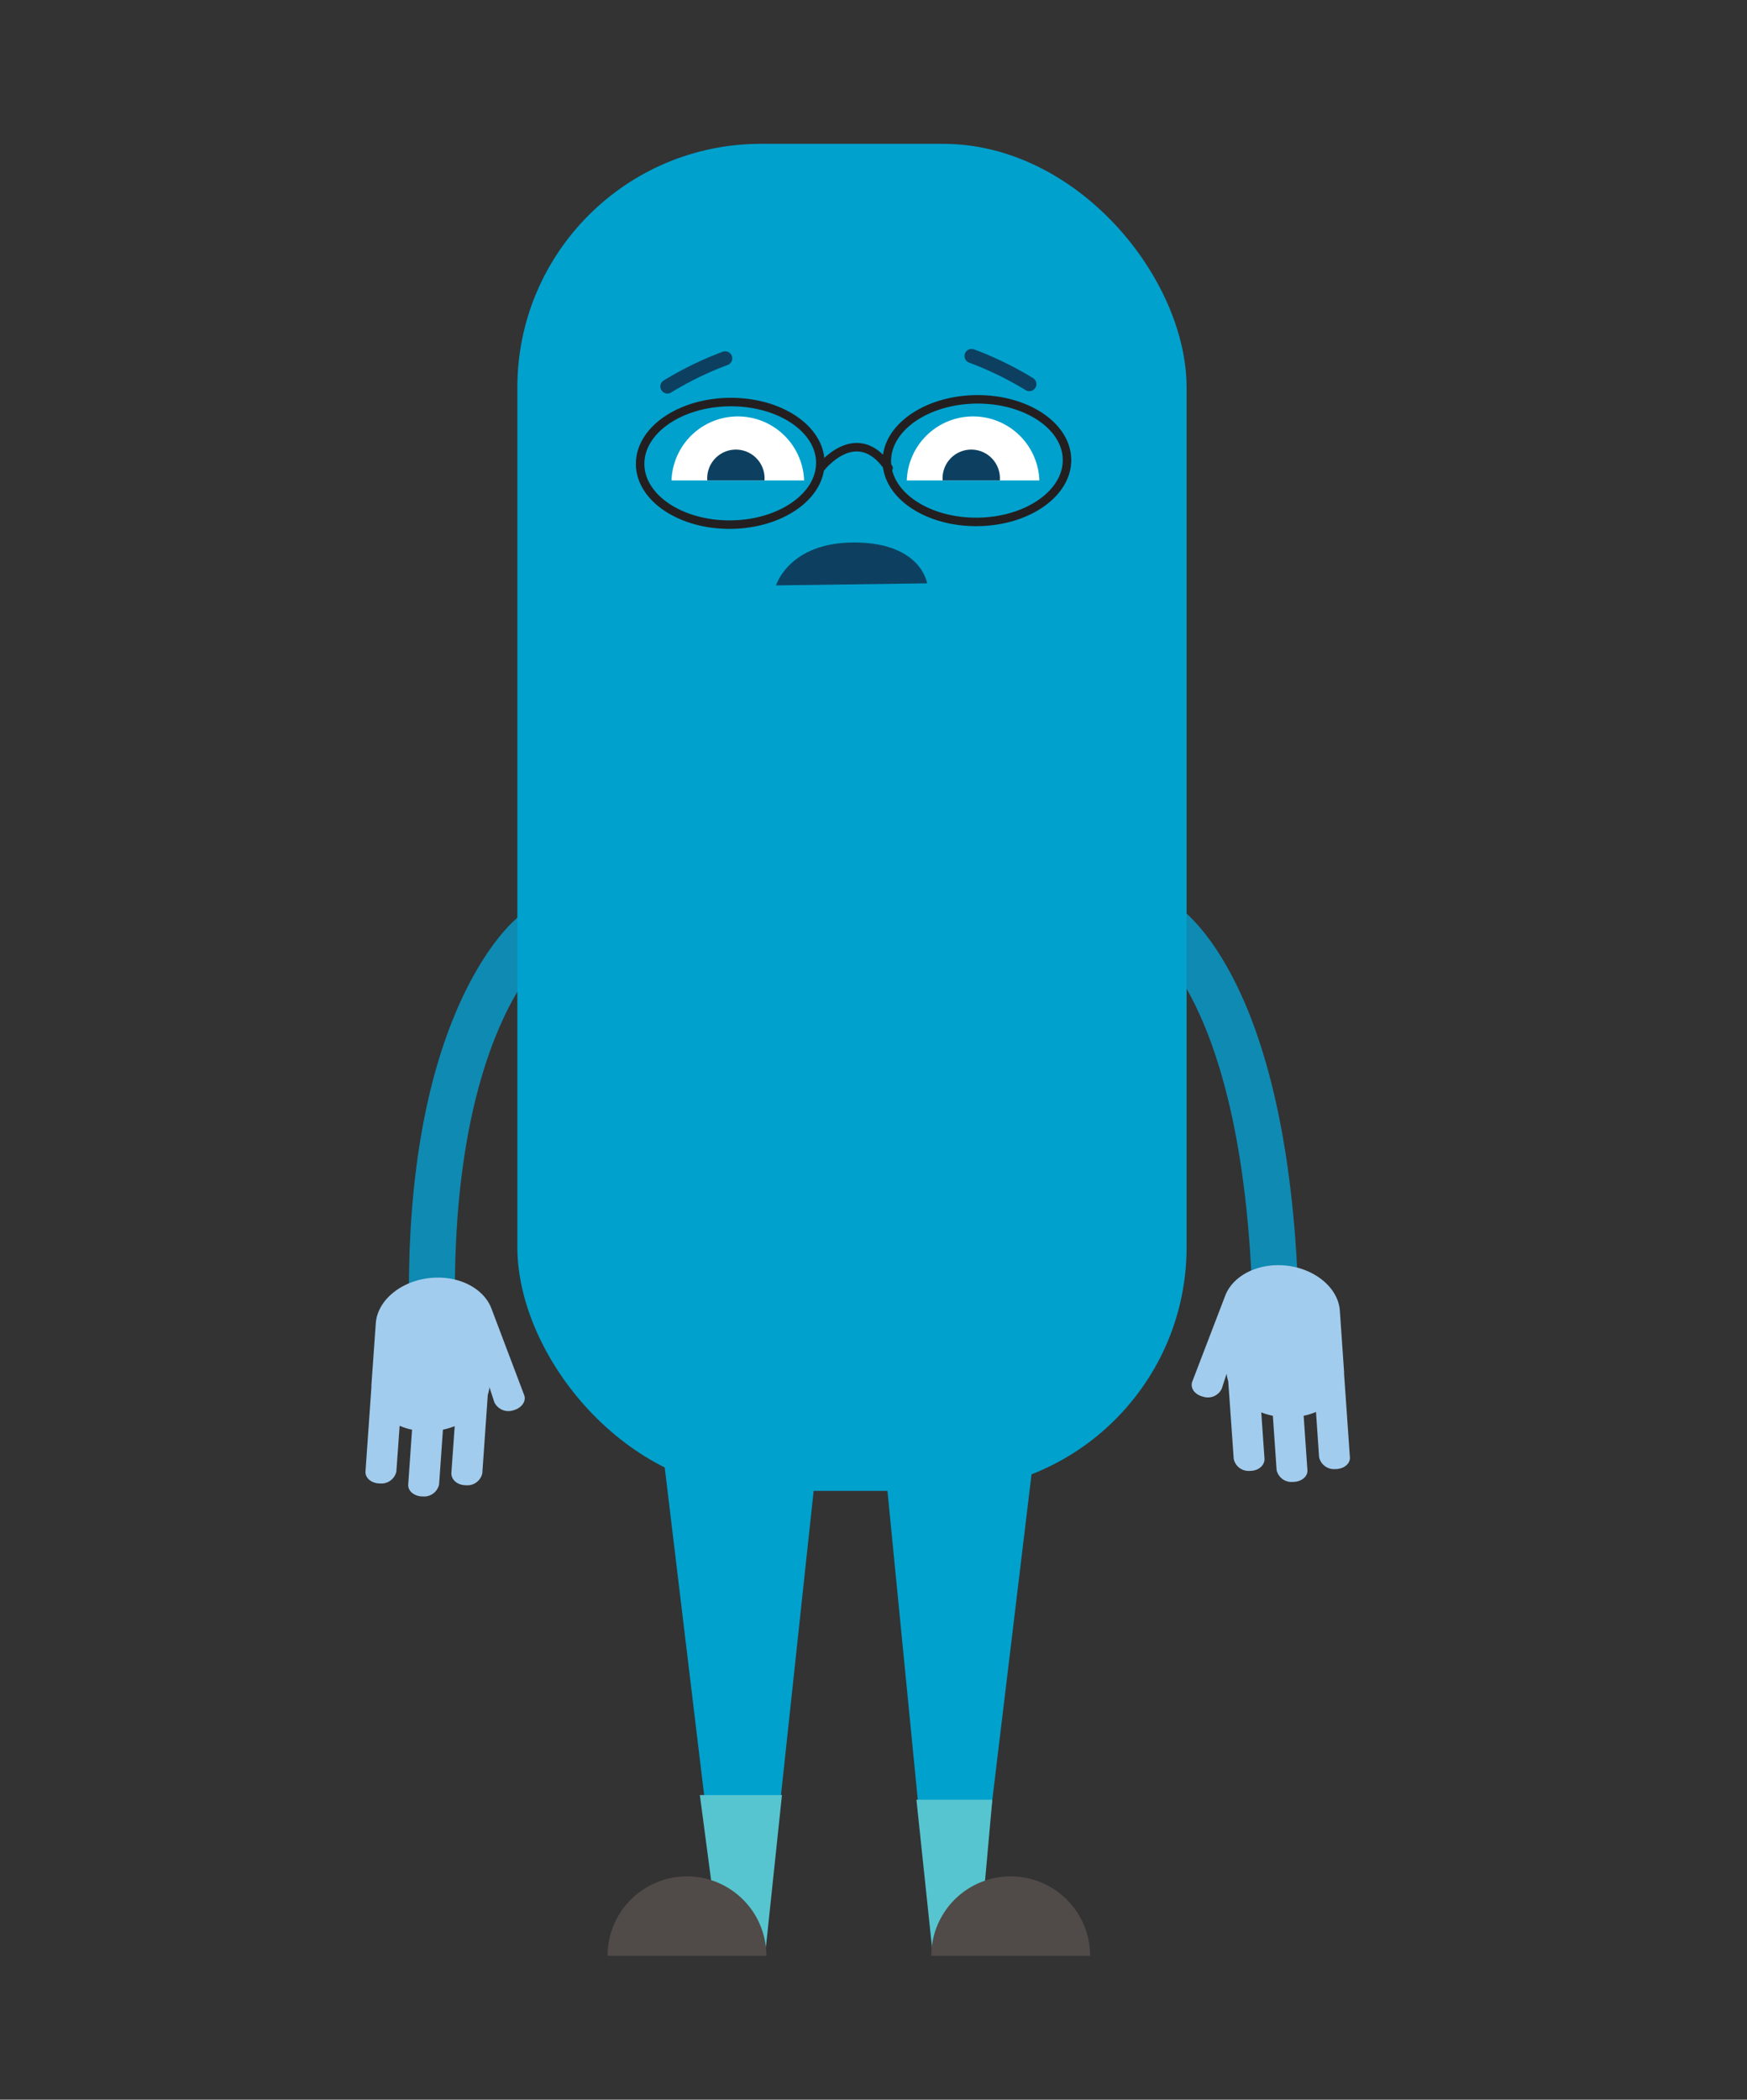 <svg id="Layer_1" data-name="Layer 1" xmlns="http://www.w3.org/2000/svg" viewBox="0 0 213.85 256.92"><rect x="0" y="0" width="213.85" height="256.92" fill="#333333" stroke="none"/><defs><style>.cls-1,.cls-8,.cls-9{fill:none;stroke-linecap:round;stroke-miterlimit:10;}.cls-1{stroke:#0f8ab2;stroke-width:5.63px;}.cls-2{fill:#a2cced;}.cls-3{fill:#00a1cd;}.cls-4{fill:#56c5d0;}.cls-5{fill:#504b48;}.cls-6{fill:#0d4060;}.cls-7{fill:#fff;}.cls-8{stroke:#0d4060;stroke-width:1.73px;}.cls-9{stroke:#231f20;stroke-width:1.04px;}</style></defs><path class="cls-1" d="M65.2,114.4s-13.64,10.76-12.23,49"/><path class="cls-2" d="M60.13,160.05c-.85-2.16-3.4-3.72-6.52-3.72-4,0-7.4,2.53-7.61,5.61l-.54,7.6a1,1,0,0,1,0,.17s0,0,0,.08l-.72,10.26c-.06.81.75,1.47,1.78,1.47a1.87,1.87,0,0,0,2-1.47l.4-5.59a7.29,7.29,0,0,0,1.52.48l-.47,6.7c-.06.81.75,1.47,1.78,1.47a1.88,1.88,0,0,0,2-1.47l.47-6.7a9.6,9.6,0,0,0,1.44-.43l-.41,5.76c0,.81.75,1.47,1.79,1.47a1.87,1.87,0,0,0,2-1.47l.67-9.59a4.38,4.38,0,0,0,.2-.94l.6,1.84a1.9,1.9,0,0,0,2.28,1h0c1-.24,1.64-1.06,1.39-1.83"/><path class="cls-1" d="M142.36,113.07s13,7.92,13.81,47.76"/><path class="cls-2" d="M150,158.49c.85-2.14,3.38-3.68,6.47-3.68,3.93,0,7.32,2.5,7.54,5.56l.52,7.53s0,.1,0,.16,0,.05,0,.08l.71,10.17c.06.8-.74,1.45-1.77,1.45a1.87,1.87,0,0,1-2-1.46l-.38-5.53a8.05,8.05,0,0,1-1.51.47l.46,6.64c.06.8-.74,1.45-1.77,1.45a1.86,1.86,0,0,1-2-1.45l-.46-6.64a8.32,8.32,0,0,1-1.42-.42l.4,5.71c0,.79-.74,1.45-1.77,1.45a1.86,1.86,0,0,1-2-1.46l-.67-9.5a4.81,4.81,0,0,1-.2-.93l-.59,1.82a1.87,1.87,0,0,1-2.26,1h0c-1-.23-1.62-1-1.37-1.81"/><rect class="cls-3" x="63.33" y="17.6" width="81.92" height="164.83" rx="29.81"/><polyline class="cls-3" points="80.69 173.92 88.45 238.41 93.59 238.41 100.49 174.09"/><polyline class="cls-3" points="108.11 177.09 114.13 238.41 119.28 238.41 127.03 174.09"/><polygon class="cls-4" points="93.74 238.41 95.72 219.65 85.67 219.65 88.04 237.58 93.74 238.41"/><polygon class="cls-4" points="114.16 238.98 112.18 220.22 121.47 220.22 119.86 238.15 114.16 238.98"/><path class="cls-5" d="M74.37,239.32a9.72,9.72,0,1,1,19.44,0"/><path class="cls-5" d="M114,239.32a9.72,9.72,0,0,1,19.44,0"/><path class="cls-6" d="M95,71.63s1.57-5.31,9.68-5.25,8.81,5,8.81,5Z"/><path class="cls-7" d="M82.2,58.79a8.12,8.12,0,0,1,16.23,0"/><path class="cls-7" d="M111,58.79a8.12,8.12,0,0,1,16.23,0"/><path class="cls-8" d="M81.7,47.29a41.41,41.41,0,0,1,7.07-3.44"/><path class="cls-6" d="M86.58,58.79a3.51,3.51,0,1,1,7,0"/><path class="cls-6" d="M115.39,58.79a3.51,3.51,0,1,1,7,0"/><ellipse class="cls-9" cx="89.41" cy="56.64" rx="11.03" ry="7.5" transform="matrix(1, -0.01, 0.01, 1, -0.59, 0.95)"/><ellipse class="cls-9" cx="119.58" cy="56.37" rx="11.03" ry="7.5" transform="translate(-0.59 1.27) rotate(-0.61)"/><path class="cls-9" d="M100.45,57.27s4.41-5.74,8.32,0"/><path class="cls-8" d="M126,47a41.41,41.41,0,0,0-7.07-3.44"/></svg>